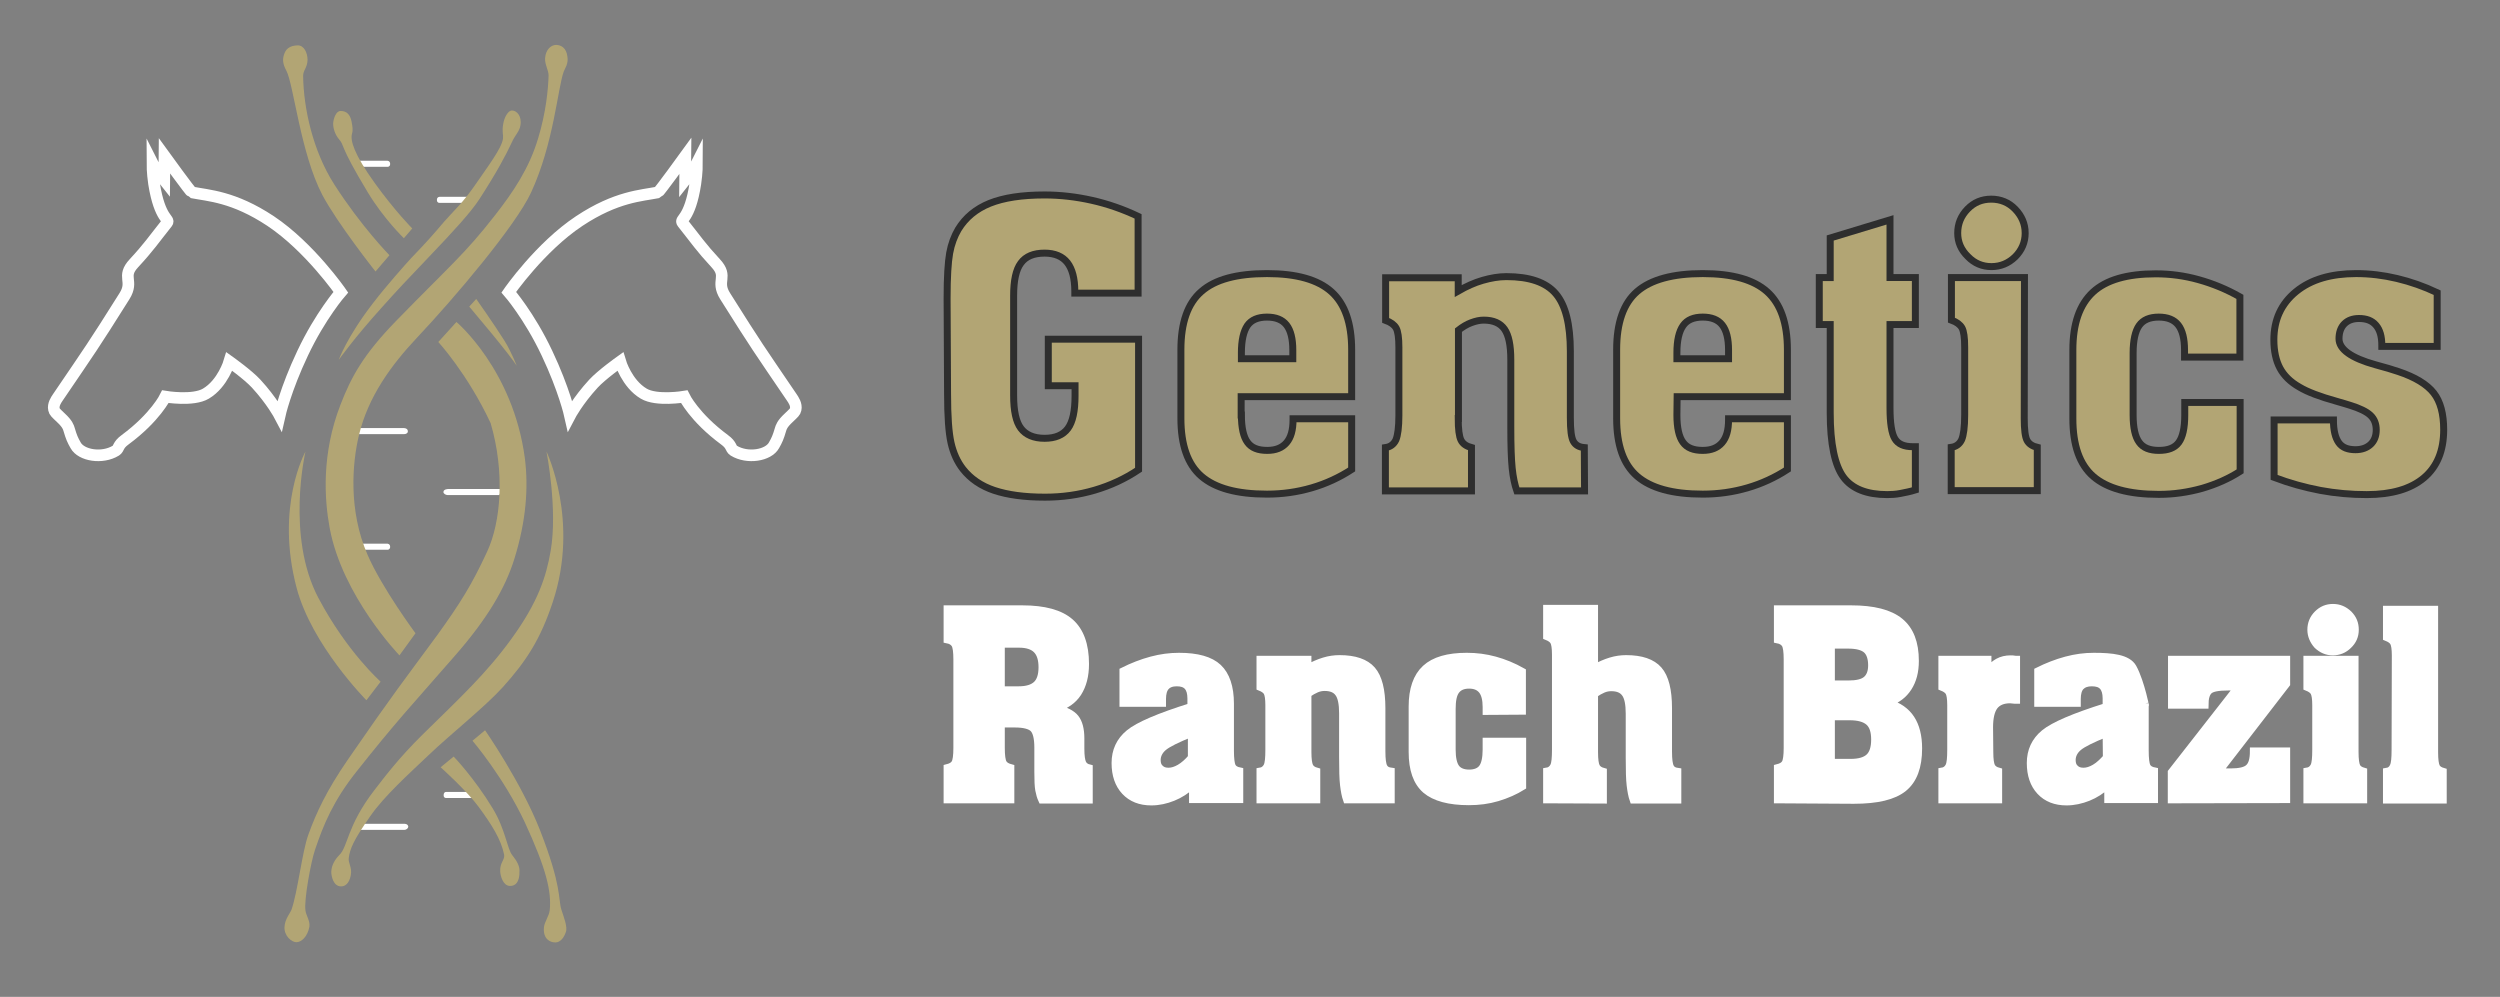 <?xml version="1.0" encoding="utf-8"?>
<!-- Generator: Adobe Illustrator 24.1.2, SVG Export Plug-In . SVG Version: 6.00 Build 0)  -->
<svg version="1.1" id="Camada_1" xmlns="http://www.w3.org/2000/svg" xmlns:xlink="http://www.w3.org/1999/xlink" x="0px" y="0px"
	 viewBox="0 0 1074.6 428.5" style="enable-background:new 0 0 1074.6 428.5;" xml:space="preserve">
<rect x="0" y="0" width="1074.6" height="428.5" fill="#808080" stroke="none"/>
<style type="text/css">
	.st0{fill:none;stroke:#FFFFFF;stroke-width:5;stroke-miterlimit:10;}
	.st1{fill:#FFFFFF;}
	.st2{fill:#B2A574;}
	.st3{fill:#B2A574;stroke:#2E2E2E;stroke-width:3;stroke-miterlimit:10;}
	.st4{fill:#FFFFFF;stroke:#FFFFFF;stroke-width:3;stroke-miterlimit:10;}
</style>
<g>
	<g>
		<path class="st0" d="M146.5,125.6c0,0-8.8,10.1-16.4,26.2c-7.4,15.6-9.9,26.8-9.9,26.8s-3.3-6.3-10.1-13.7
			c-3.5-3.8-11.5-9.5-11.5-9.5s-2.8,9.5-10.1,13.8c-5.5,3.3-17.4,1.3-17.4,1.3s-4.3,8.9-17.3,18.5c-3.3,2.4-2.5,3.7-4,4.7
			c-5.9,3.6-14.9,2.1-17.3-2.3c-1.3-2.3-1.8-3.4-2.8-6.8c-0.3-1-0.7-2.4-3.5-5c-2.2-2.1-2.8-2.6-3-3.6c-0.5-2.1,1-4.2,1.6-5.1
			c14.6-21.5,14.6-21.2,28.7-43.6c4.2-6.7-1.5-8.2,4.1-14.2c6.4-6.9,8.3-9.9,14.2-17.3c1.4-1.8-3.1-1.1-5.6-16.9
			c-0.7-4.6-0.7-8.8-0.7-8.8s0.3,0.6,2.5,4c0,0,0.6,0.9,2.6,3.4L70.7,67c0,0,11.3,15.6,11.8,15.7c7,1.4,17.8,1.7,33.8,12.3
			C133.1,106.2,146.5,125.6,146.5,125.6z"/>
		<path class="st0" d="M218.7,125.6c0,0,8.8,10.1,16.4,26.2c7.4,15.6,9.9,26.8,9.9,26.8s3.3-6.3,10.1-13.7
			c3.5-3.8,11.5-9.5,11.5-9.5s2.8,9.5,10.1,13.8c5.5,3.3,17.4,1.3,17.4,1.3s4.3,8.9,17.3,18.5c3.3,2.4,2.5,3.7,4,4.7
			c5.9,3.6,14.9,2.1,17.3-2.3c1.3-2.3,1.8-3.4,2.8-6.8c0.3-1,0.7-2.4,3.5-5c2.2-2.1,2.8-2.6,3-3.6c0.5-2.1-1-4.2-1.6-5.1
			c-14.6-21.5-14.6-21.2-28.7-43.6c-4.2-6.7,1.5-8.2-4.1-14.2c-6.4-6.9-8.3-9.9-14.2-17.3c-1.4-1.8,3.1-1.1,5.5-16.9
			c0.7-4.6,0.7-8.8,0.7-8.8s-0.3,0.6-2.5,4c0,0-0.6,0.9-2.6,3.4L294.6,67c0,0-11.3,15.6-11.8,15.7c-7,1.4-17.8,1.7-33.8,12.3
			C232.1,106.2,218.7,125.6,218.7,125.6z"/>
		<g>
			<g>
				<path class="st1" d="M188.8,87.2h13.1l0.9-2.6h-13.9c-0.8,0.1-1.1,0.6-1.1,1.3l0,0C187.7,86.7,188.3,87.2,188.8,87.2z"/>
				<path class="st1" d="M166.7,71.7h-12.5l-0.9-2.6h13.3c0.7,0.1,1.1,0.6,1.1,1.3l0,0C167.8,71.2,167.2,71.7,166.7,71.7z"/>
				<path class="st1" d="M192.4,212.8h22.2l1.5-2.6h-23.6c-1.3,0.1-1.9,0.6-1.9,1.3l0,0C190.6,212.2,191.6,212.8,192.4,212.8z"/>
				<path class="st1" d="M166.7,236.3h-10.8l-0.8-2.6h11.5c0.7,0.1,1.1,0.6,1.1,1.3l0,0C167.8,235.7,167.2,236.3,166.7,236.3z"/>
				<path class="st1" d="M173.8,186.6h-19.9l0.7-2.6h19.1c1.1,0.1,1.6,0.6,1.6,1.3l0,0C175.4,186.1,174.6,186.6,173.8,186.6z"/>
				<path class="st1" d="M191.6,343H203l0.8-2.6h-12.1c-0.6,0-1,0.6-1,1.3l0,0C190.6,342.5,191.1,343,191.6,343z"/>
				<path class="st1" d="M173.9,356.7h-19.5l0.3-2.6h19.2c1,0,1.6,0.6,1.6,1.3l0,0C175.4,356.1,174.6,356.7,173.9,356.7z"/>
			</g>
			<path class="st2" d="M123.1,30.4c3.1,5.9,6.1,35.4,15.4,53.3c6.5,12.3,22.9,33,22.9,33l6-7c0,0-12.1-12.3-23.7-30.4
				c-9.4-14.7-13.2-33.1-13.4-46.5c-0.1-2.6,1.8-3.6,1.9-7c0-3.1-1.5-6.3-4.2-6.3c-3.7,0.1-5.2,1.7-5.9,3.9
				C121.4,25.5,121.5,27.5,123.1,30.4z"/>
			<path class="st2" d="M145.6,59.7c2.8,3.2-0.3,1.8,12.5,23c6.8,11.3,15.5,19.7,15.5,19.7l3.6-4.2c0,0-7.3-7.3-16.1-19.5
				c-9-12.5-10.6-18.4-9.8-21.2c0.5-1.6,0.2-3.3-0.2-5.3c-0.6-3-2.1-4.5-4.7-4.5c-2,0-3.1,3.3-3.2,5.5
				C143.2,55.3,144.1,57.9,145.6,59.7z"/>
			<path class="st2" d="M201.7,131.8c0,0,10.5,12.5,13.1,15.8c5.5,6.8,7.3,9.6,7.3,9.6s-2.4-6.2-5.3-10.8
				c-4.4-7-12.1-17.9-12.1-17.9L201.7,131.8z"/>
			<path class="st2" d="M216.2,59.6c-0.5,4.1-6.7,12.2-11.4,19.1c-6,8.8-10.1,12.2-13.9,16.6c-5,5.9-7.3,8.5-14.3,15.8
				c-2.1,2.3-10.6,11.8-16.1,19c-11.4,14.7-14.9,24.6-14.9,24.6s6.4-9.1,18.3-22.3c7.5-8.4,10.6-11.6,20.5-22
				c10.9-11.4,18-19.2,21.6-24.7c7.4-11.4,11.6-19.3,13.9-24.3c1.7-3.8,3.3-4.6,3.8-7.5c0.7-4-1.6-6.5-3.8-6.4
				c-1.4,0.1-3.1,2.7-3.6,5.8C215.7,56.7,216.4,57.7,216.2,59.6z"/>
			<path class="st2" d="M235.8,32.6c-0.2,6-1.1,15.7-4.5,26.9c-3.9,13-10.7,23-18.5,33c-13,16.7-19.4,21.7-42.5,45.4
				c-14.1,14.5-19.3,24-24,36.2c-8.1,21-6.9,40.3-4.6,52.8c5.4,29.3,30,54.8,30,54.8l6.9-9.5c0,0-14.4-19.4-20.6-33.7
				c-8.3-19.1-6.6-39.4-3.7-51.5c4-16.6,13.9-30.1,24.9-41.8c16.5-17.5,42.6-48.4,49.1-62.5c9.7-21,11.4-44.6,14-51.9
				c0.5-1.4,2.1-3.3,1.6-6.5c-0.5-3.8-2.7-4.9-4.8-5c-2.2,0-4.5,1.9-4.8,5.7C234.1,27.7,235.9,30.3,235.8,32.6z"/>
			<path class="st2" d="M241.3,391c-1.4-4.5,0.3-9.9-9.2-34.2c-8.1-20.6-23.6-42.9-23.6-42.9l-5.4,4.5c0,0,13.4,15.7,22.5,35.1
				c9.3,20.1,11.5,29.8,10.7,37.7c-0.3,2.7-2.3,5-2.5,7.5c-0.4,4.8,2.5,6.4,4.9,6.4c2.1,0,3.7-2,4.5-4.4
				C244.1,398.6,242.3,394.1,241.3,391z"/>
			<path class="st2" d="M220.2,367.6c-2.2-2.7-2.9-11-8.4-20.1c-8-13.2-16.8-22.3-16.8-22.3l-5.6,4.6c0,0,11.2,10,16.4,17.1
				c5.5,7.5,9.6,13.9,10.9,20.5c0.4,2.1-1.9,3.4-1.7,7.1c0.1,2.2,1.3,6.2,4.1,6.3c1.9,0.1,4.4-0.9,4.2-6.9
				C223.2,372.3,222.4,370.3,220.2,367.6z"/>
			<path class="st2" d="M163.6,293c0,0-14.4-12.7-26.7-35.9c-14.1-26.6-5.6-63-5.6-63s-13.1,23.5-3.8,58.6c6.5,24.6,30,48.3,30,48.3
				L163.6,293z"/>
			<path class="st2" d="M149.9,368.9c0.5-4.1,2.1-7.8,9.2-18c6.2-8.9,16.4-18,25-26.2c9.4-9,24.2-20.7,32-29.3
				c10.3-11.4,16.3-20.9,21.5-36.6c11.6-34.9-2.7-64.7-2.7-64.7s4.9,24.8,1.8,42.7c-1.9,11-5.4,22-16.8,37.7
				c-10.6,14.7-22.2,25.5-38,41c-10.5,10.3-16.6,18.5-21.1,24.3c-11.8,15.4-11.1,24-15,27.8c-1.8,1.8-3.3,4.3-3.4,7.1
				c0,2,0.9,6.3,4.2,6.3c2.9,0,3.9-3.1,4.2-4.9C151.4,372.9,149.6,370.8,149.9,368.9z"/>
			<path class="st2" d="M131.3,391.4c-0.7-4.5,2.4-21.2,4.1-26.1c3.7-11,7.9-21.1,17.8-33.6c17.1-21.6,23.3-28,42.4-49.9
				c13.9-15.9,21.6-29,25.5-41.6c5.1-16.4,6.1-30.7,4.5-43.3c-5.1-38.1-29.4-58.5-29.4-58.5l-7.8,8.6c0,0,12.6,13.7,22.5,34.9
				c6.2,21.1,4.4,42.5-1.5,55.2c-6.6,14.3-11.6,22.2-21.3,35.7C174,292,169,298.2,149.4,326.7c-9,13.1-13.5,22.7-16.9,32.2
				c-2.6,7.1-4.6,24.8-7.2,32.1c-0.5,1.4-2.8,4-3,7.3c-0.3,3.9,3,6.7,5.1,6.7c2.1,0,4.8-2.3,5.6-6.7
				C133.3,395.7,131.6,393.6,131.3,391.4z"/>
			<path class="st2" d="M180.1,300.7"/>
			<path class="st2" d="M157.9,272.9"/>
		</g>
	</g>
	<g>
		<path class="st3" d="M407.1,128.2c0-9,0.4-15.5,1.1-19.4s2-7.3,3.7-10.2c3.1-5.1,7.6-8.8,13.5-11.2c6-2.4,13.8-3.6,23.6-3.6
			c6.8,0,13.6,0.8,20.3,2.3c6.7,1.5,13.4,3.8,19.9,6.9V126h-27.2v-0.7c0-5.6-1.1-9.7-3.2-12.4s-5.4-4.1-9.8-4.1
			c-4.7,0-8.1,1.4-10.2,4.3c-2.1,2.8-3.1,7.5-3.1,14V170c0,6.6,1,11.3,3.1,14.1c2.1,2.8,5.5,4.3,10.2,4.3c4.6,0,7.9-1.4,10-4.2
			s3.1-7.5,3.1-14.1v-4.3h-11.5v-20h38.8v56.1c-5.8,3.9-12.1,6.8-18.9,8.8c-6.8,2-13.9,3-21.3,3c-8.9,0-16.1-1-21.8-2.9
			s-10.2-5-13.5-9.2c-2.4-3.1-4.1-6.8-5.1-11.2s-1.5-11.4-1.5-21.2L407.1,128.2L407.1,128.2L407.1,128.2z"/>
		<path class="st3" d="M533.6,178.4c0,5.5,0.9,9.4,2.6,11.7c1.7,2.4,4.5,3.5,8.5,3.5c3.7,0,6.4-1.1,8.3-3.3c1.9-2.2,2.8-5.5,2.8-9.8
			V180H581v21.8c-5.2,3.4-11,6.1-17.2,7.9c-6.2,1.8-12.6,2.7-19.2,2.7c-13,0-22.3-2.6-28.2-7.7c-5.9-5.1-8.8-13.4-8.8-24.9v-29.5
			c0-11.5,2.9-19.9,8.8-25c5.9-5.2,15.3-7.7,28.2-7.7c12.7,0,21.9,2.6,27.7,7.8c5.8,5.2,8.7,13.5,8.7,25v20.1h-47.5V178.4z
			 M533.6,151.7v2.5h22.1v-3.7c0-4.9-0.9-8.5-2.7-10.8s-4.6-3.4-8.4-3.4c-3.9,0-6.7,1.2-8.4,3.6
			C534.5,142.4,533.6,146.3,533.6,151.7z"/>
		<path class="st3" d="M626.8,179.9c0,4.6,0.4,7.7,1.2,9.3s2.3,2.6,4.5,3.2v18.6h-37v-18.6c2.1-0.3,3.6-1.4,4.5-3.3
			c0.8-1.9,1.3-5.4,1.3-10.6v-29.1c0-4.2-0.4-7-1.2-8.4s-2.3-2.5-4.5-3.3v-18.3h31.2v5.7c3.5-2,7-3.6,10.5-4.6s6.9-1.6,10.2-1.6
			c9.9,0,17,2.4,21.2,7.3s6.3,13.1,6.3,24.9v28.5c0,5.1,0.4,8.5,1.3,10.1s2.4,2.5,4.7,2.7l0.1,18.6H652c-0.9-2.6-1.6-5.8-2-9.7
			c-0.4-3.8-0.6-9.8-0.6-18v-28.7c0-6.2-0.9-10.5-2.7-13.1s-4.8-3.9-8.9-3.9c-1.8,0-3.5,0.4-5.4,1.1s-3.7,1.8-5.5,3.2V179.9z"/>
		<path class="st3" d="M720.8,178.4c0,5.5,0.9,9.4,2.6,11.7c1.7,2.4,4.5,3.5,8.5,3.5c3.7,0,6.4-1.1,8.3-3.3c1.9-2.2,2.8-5.5,2.8-9.8
			V180h25.3v21.8c-5.2,3.4-11,6.1-17.2,7.9c-6.2,1.8-12.6,2.7-19.2,2.7c-13,0-22.3-2.6-28.2-7.7s-8.8-13.4-8.8-24.9v-29.5
			c0-11.5,2.9-19.9,8.8-25s15.3-7.7,28.2-7.7c12.7,0,21.9,2.6,27.7,7.8c5.8,5.2,8.7,13.5,8.7,25v20.1h-47.4L720.8,178.4L720.8,178.4
			z M720.8,151.7v2.5H743v-3.7c0-4.9-0.9-8.5-2.7-10.8c-1.8-2.3-4.6-3.4-8.4-3.4c-3.9,0-6.7,1.2-8.4,3.6
			C721.7,142.4,720.8,146.3,720.8,151.7z"/>
		<path class="st3" d="M812.4,94.5v24.8h10.9v20.2h-10.9v35.9c0,6.5,0.7,10.9,2.1,13.2c1.4,2.3,3.9,3.4,7.6,3.4h1.2v18.6
			c-2.2,0.7-4.4,1.1-6.4,1.5s-4,0.5-5.7,0.5c-8.8,0-15.1-2.5-18.8-7.5s-5.7-14.2-5.7-27.7v-37.9h-4.7v-20.2h4.7v-17L812.4,94.5z"/>
		<path class="st3" d="M870.1,179.9c0,4.8,0.4,7.9,1.2,9.4s2.3,2.5,4.4,3v18.6h-37v-18.6c2.1-0.3,3.6-1.4,4.5-3.3
			c0.8-1.9,1.3-5.4,1.3-10.6v-29.1c0-4.2-0.4-7-1.2-8.4s-2.3-2.5-4.5-3.3v-18.3h31.4L870.1,179.9L870.1,179.9L870.1,179.9z
			 M841.5,100.2c0-4,1.4-7.4,4.2-10.3c2.8-2.9,6.2-4.3,10.2-4.3c4,0,7.5,1.4,10.3,4.3s4.3,6.3,4.3,10.3c0,4-1.5,7.4-4.3,10.2
			c-2.9,2.8-6.3,4.2-10.2,4.2c-3.9,0-7.3-1.4-10.1-4.3C842.9,107.4,841.5,104,841.5,100.2z"/>
		<path class="st3" d="M939,153.4v-2.9c0-4.9-0.9-8.5-2.7-10.8c-1.8-2.3-4.6-3.4-8.4-3.4c-3.9,0-6.7,1.2-8.4,3.6s-2.6,6.4-2.6,11.8
			v26.7c0,5.5,0.9,9.4,2.6,11.7c1.7,2.4,4.5,3.5,8.5,3.5s6.8-1.1,8.5-3.4c1.7-2.3,2.6-6.2,2.6-11.8V173h23.8v29.6
			c-4.8,3.1-10.2,5.5-16.3,7.3c-6.1,1.7-12.3,2.6-18.6,2.6c-13,0-22.3-2.6-28.2-7.7s-8.8-13.4-8.8-24.9v-29.5
			c0-11.3,2.9-19.5,8.6-24.8s14.8-7.9,27-7.9c6.2,0,12.3,0.8,18.4,2.5c6.1,1.7,12,4.1,17.8,7.4v25.9H939z"/>
		<path class="st3" d="M977.5,205.2v-24.7h25.5c0,4.5,0.8,7.7,2.3,9.8s3.9,3,7.2,3c2.7,0,4.9-0.8,6.5-2.3c1.6-1.5,2.4-3.6,2.4-6.2
			c0-2.6-0.8-4.7-2.5-6.3s-4.6-3-8.8-4.3c-1.3-0.4-3.2-1-5.7-1.7c-7.2-2-12.5-4-16-6.1c-3.9-2.2-6.7-5-8.4-8.2s-2.6-7.3-2.6-12.1
			c0-8.7,3.2-15.6,9.6-20.8s15-7.7,25.8-7.7c5.8,0,11.6,0.7,17.5,2.1s11.6,3.4,17.3,6.1v23.1h-23.8v-0.5c0-3.8-0.8-6.6-2.5-8.6
			s-4.1-2.9-7.3-2.9c-2.7,0-4.8,0.8-6.3,2.3s-2.3,3.7-2.3,6.4c0,4.5,5.2,8.3,15.7,11.2c4.2,1.1,7.4,2.1,9.8,2.9
			c7.2,2.4,12.3,5.5,15.2,9.2c2.9,3.7,4.3,9,4.3,15.8c0,9-2.8,15.9-8.5,20.7s-13.9,7.2-24.6,7.2c-6.8,0-13.4-0.6-19.9-1.8
			C990.6,209.5,984.1,207.7,977.5,205.2z"/>
		<path class="st4" d="M430.4,321.4c0,3.4,0.3,5.6,0.9,6.6c0.6,1,1.7,1.6,3.2,2v13.8h-27.4v-13.8c1.6-0.4,2.7-1,3.3-2
			s0.9-3.2,0.9-6.5v-38c0-3.4-0.3-5.5-0.9-6.5c-0.6-1-1.7-1.7-3.3-2v-13.3h32.3c9.5,0,16.4,1.9,20.7,5.7c4.3,3.8,6.5,9.8,6.5,18
			c0,5.1-1.1,9.2-3.2,12.5c-2.1,3.2-5.2,5.4-9.3,6.5c3.9,0.9,6.7,2.3,8.2,4.2s2.3,4.8,2.3,8.8v4.4c0,3.1,0.3,5.1,0.8,6.2
			c0.5,1.1,1.5,1.8,2.8,2.1v13.8h-20.4c-0.6-1.3-1-2.7-1.3-4.3c-0.3-1.6-0.4-4.2-0.4-7.8v-10.5c0-4.1-0.7-6.8-2-8.1s-4-2-7.8-2h-5.9
			L430.4,321.4L430.4,321.4z M430.4,296.5h7.5c3.5,0,6-0.8,7.6-2.3c1.6-1.5,2.4-4,2.4-7.4c0-3.4-0.8-5.9-2.4-7.5
			c-1.6-1.6-4.1-2.4-7.4-2.4h-7.7L430.4,296.5L430.4,296.5z"/>
		<path class="st4" d="M512.6,337.4c-2.6,2.4-5.4,4.2-8.4,5.4s-6.1,1.9-9.3,1.9c-4.8,0-8.6-1.5-11.4-4.5c-2.8-3-4.2-7.1-4.2-12.2
			c0-5.3,2-9.6,6-12.9s12.9-7.1,26.6-11.4v-3.5c0-2.3-0.5-4-1.5-5.1c-1-1.1-2.5-1.6-4.6-1.6c-2.1,0-3.6,0.6-4.6,1.7
			c-1,1.1-1.5,2.9-1.5,5.2v1.9h-17v-13.9c4-2,8.1-3.6,12.2-4.7c4.1-1.1,8-1.6,11.9-1.6c7.9,0,13.5,1.6,16.9,4.8
			c3.4,3.2,5.2,8.4,5.2,15.6v20.2c0,3.4,0.3,5.7,0.8,6.7s1.6,1.7,3.2,2v12.3h-20.3V337.4z M512,315.3c-6,2.4-10,4.4-11.8,5.9
			s-2.8,3.4-2.8,5.5c0,1.5,0.4,2.7,1.3,3.5c0.9,0.9,2,1.3,3.6,1.3c1.5,0,3.1-0.5,4.8-1.5c1.7-1,3.4-2.5,5-4.4V315.3z"/>
		<path class="st4" d="M562.2,323.3c0,3.1,0.3,5.1,0.8,6.1c0.5,1,1.5,1.7,3,2.1v12.3h-24.4v-12.3c1.4-0.2,2.4-1,3-2.2s0.8-3.6,0.8-7
			v-19.2c0-2.8-0.3-4.6-0.8-5.5s-1.5-1.6-3-2.2v-12h20.6v3.7c2.3-1.3,4.6-2.3,6.9-3c2.3-0.7,4.5-1,6.7-1c6.5,0,11.2,1.6,14,4.8
			s4.2,8.7,4.2,16.5V323c0,3.4,0.3,5.6,0.9,6.7c0.6,1.1,1.6,1.6,3.1,1.8l0,12.3h-19.2c-0.6-1.7-1-3.9-1.3-6.4
			c-0.3-2.5-0.4-6.5-0.4-11.9v-18.9c0-4.1-0.6-7-1.8-8.6c-1.2-1.7-3.2-2.5-5.9-2.5c-1.2,0-2.3,0.2-3.5,0.7c-1.2,0.5-2.4,1.2-3.7,2.1
			L562.2,323.3L562.2,323.3z"/>
		<path class="st4" d="M638.8,305.8v-1.9c0-3.2-0.6-5.6-1.8-7.1s-3-2.3-5.5-2.3c-2.6,0-4.4,0.8-5.6,2.4c-1.2,1.6-1.7,4.2-1.7,7.8
			v17.6c0,3.6,0.6,6.2,1.7,7.7c1.1,1.5,3,2.3,5.6,2.3s4.5-0.8,5.6-2.3c1.1-1.5,1.7-4.1,1.7-7.8v-3.6h15.7v19.5
			c-3.2,2-6.8,3.6-10.8,4.8s-8.1,1.7-12.3,1.7c-8.5,0-14.7-1.7-18.6-5c-3.9-3.4-5.8-8.8-5.8-16.4v-19.5c0-7.4,1.9-12.9,5.7-16.4
			c3.8-3.5,9.7-5.2,17.8-5.2c4.1,0,8.1,0.5,12.1,1.6c4,1.1,7.9,2.7,11.8,4.9v17.1L638.8,305.8L638.8,305.8z"/>
		<path class="st4" d="M664.8,343.8v-12.3c1.4-0.2,2.4-1,3-2.2s0.8-3.6,0.8-7v-41c0-2.8-0.3-4.6-0.8-5.5s-1.5-1.6-3-2.2v-12.1h20.6
			v25.6c2.3-1.3,4.6-2.3,6.9-3c2.3-0.7,4.5-1,6.7-1c6.5,0,11.2,1.6,14,4.8s4.2,8.7,4.2,16.5v18.7c0,3.4,0.3,5.6,0.9,6.7
			c0.6,1.1,1.6,1.6,3.1,1.8l0,12.3H702c-0.6-1.7-1-3.9-1.3-6.4c-0.3-2.5-0.4-6.5-0.4-11.9v-18.9c0-4.1-0.6-7-1.8-8.6
			c-1.2-1.7-3.2-2.5-5.9-2.5c-1.2,0-2.3,0.2-3.5,0.7c-1.2,0.5-2.4,1.2-3.7,2.1v25c0,3.1,0.3,5.1,0.8,6.1c0.5,1,1.5,1.7,3,2.1v12.3
			L664.8,343.8L664.8,343.8L664.8,343.8z"/>
		<path class="st4" d="M764,343.8v-13.8c1.6-0.4,2.7-1,3.3-2s0.9-3.2,0.9-6.5v-38c0-3.4-0.3-5.5-0.9-6.5c-0.6-1-1.7-1.7-3.3-2v-13.3
			h31.7c9.6,0,16.6,1.8,21,5.4s6.6,9.2,6.6,17c0,4.6-1,8.4-3,11.5c-2,3.1-4.8,5.2-8.5,6.5c4.4,1.3,7.6,3.6,9.7,6.8s3.2,7.5,3.2,12.8
			c0,7.9-2.1,13.6-6.4,17.1s-11.4,5.2-21.5,5.2L764,343.8L764,343.8z M787.2,294h7.3c3.6,0,6.2-0.6,7.7-1.9s2.3-3.3,2.3-6.1
			c0-3.1-0.8-5.4-2.3-6.7s-4.1-2-7.7-2h-7.3V294z M787.2,327.7h8.3c3.7,0,6.3-0.8,7.9-2.3c1.6-1.5,2.4-4,2.4-7.5s-0.8-6-2.5-7.5
			c-1.7-1.5-4.4-2.3-8.2-2.3h-7.9L787.2,327.7L787.2,327.7z"/>
		<path class="st4" d="M855.3,323.3c0,3.1,0.3,5.1,0.8,6.1c0.5,1,1.5,1.7,3,2.1v12.3h-24.4v-12.3c1.4-0.2,2.4-1,3-2.2s0.8-3.6,0.8-7
			v-19.2c0-2.8-0.3-4.6-0.8-5.5s-1.5-1.6-3-2.2v-12h19.8v5c1.2-1.7,2.7-3,4.3-3.9c1.6-0.9,3.5-1.3,5.4-1.3c0.5,0,1.3,0,2.3,0.2
			c0.1,0,0.2,0,0.3,0V301c-0.1,0-0.4,0-0.7,0c-1-0.1-1.7-0.2-2.1-0.2c-3.1,0-5.3,1-6.7,2.8c-1.4,1.9-2.1,4.9-2.1,9L855.3,323.3
			L855.3,323.3L855.3,323.3z"/>
		<path class="st4" d="M906,337.4c-2.6,2.4-5.4,4.2-8.4,5.4c-3,1.2-6.2,1.9-9.3,1.9c-4.8,0-8.6-1.5-11.4-4.5
			c-2.8-3-4.2-7.1-4.2-12.2c0-5.3,2-9.6,6-12.9s12.9-7.1,26.6-11.4v-3.5c0-2.3-0.5-4-1.5-5.1c-1-1.1-2.5-1.6-4.7-1.6
			c-2.1,0-3.6,0.6-4.7,1.7c-1,1.1-1.5,2.9-1.5,5.2v1.9h-17v-13.9c4-2,8.1-3.6,12.2-4.7c4.1-1.1,8-1.6,11.9-1.6
			c7.8,0,14.6,0.7,16.9,4.8c3.6,6.5,5.8,19,5.2,15.6v20.2c0,3.4,0.3,5.7,0.8,6.7s1.6,1.7,3.2,2v12.3H906V337.4z M905.3,315.3
			c-6,2.4-10,4.4-11.8,5.9s-2.8,3.4-2.8,5.5c0,1.5,0.4,2.7,1.3,3.5c0.9,0.9,2,1.3,3.6,1.3c1.5,0,3.1-0.5,4.8-1.5
			c1.7-1,3.3-2.5,5-4.4L905.3,315.3L905.3,315.3z"/>
		<path class="st4" d="M933.3,343.8v-11.9l28.6-36.6h-4.1c-4.3,0-7,0.5-8.2,1.6c-1.2,1.1-1.8,3.1-1.8,6.2h-14.4v-19.7h49.5V294
			l-29.2,37.8h5.1c3.8,0,6.5-0.6,7.8-1.9c1.4-1.3,2-3.6,2-7.1h14.3v20.9L933.3,343.8L933.3,343.8z"/>
		<path class="st4" d="M1012.3,323.3c0,3.2,0.3,5.2,0.8,6.2c0.5,1,1.5,1.6,2.9,2v12.3h-24.4v-12.3c1.4-0.2,2.4-1,3-2.2
			s0.8-3.6,0.8-7v-19.2c0-2.8-0.3-4.6-0.8-5.5s-1.5-1.6-3-2.2v-12h20.7L1012.3,323.3L1012.3,323.3z M993.3,270.7
			c0-2.6,0.9-4.9,2.8-6.8c1.9-1.9,4.1-2.8,6.7-2.8c2.7,0,4.9,1,6.8,2.8c1.9,1.9,2.8,4.1,2.8,6.8s-1,4.9-2.9,6.7
			c-1.9,1.9-4.2,2.8-6.8,2.8c-2.6,0-4.8-1-6.7-2.8C994.3,275.5,993.3,273.2,993.3,270.7z"/>
		<path class="st4" d="M1029.6,281.7c0-2.8-0.3-4.6-0.8-5.5s-1.5-1.6-3-2.2v-12.1h20.7v61.5c0,3.2,0.3,5.2,0.8,6.2
			c0.5,1,1.5,1.6,2.9,2v12.3h-24.4v-12.3c1.4-0.2,2.4-1,2.9-2.2c0.6-1.2,0.8-3.6,0.8-7L1029.6,281.7L1029.6,281.7z"/>
	</g>
</g>
</svg>
